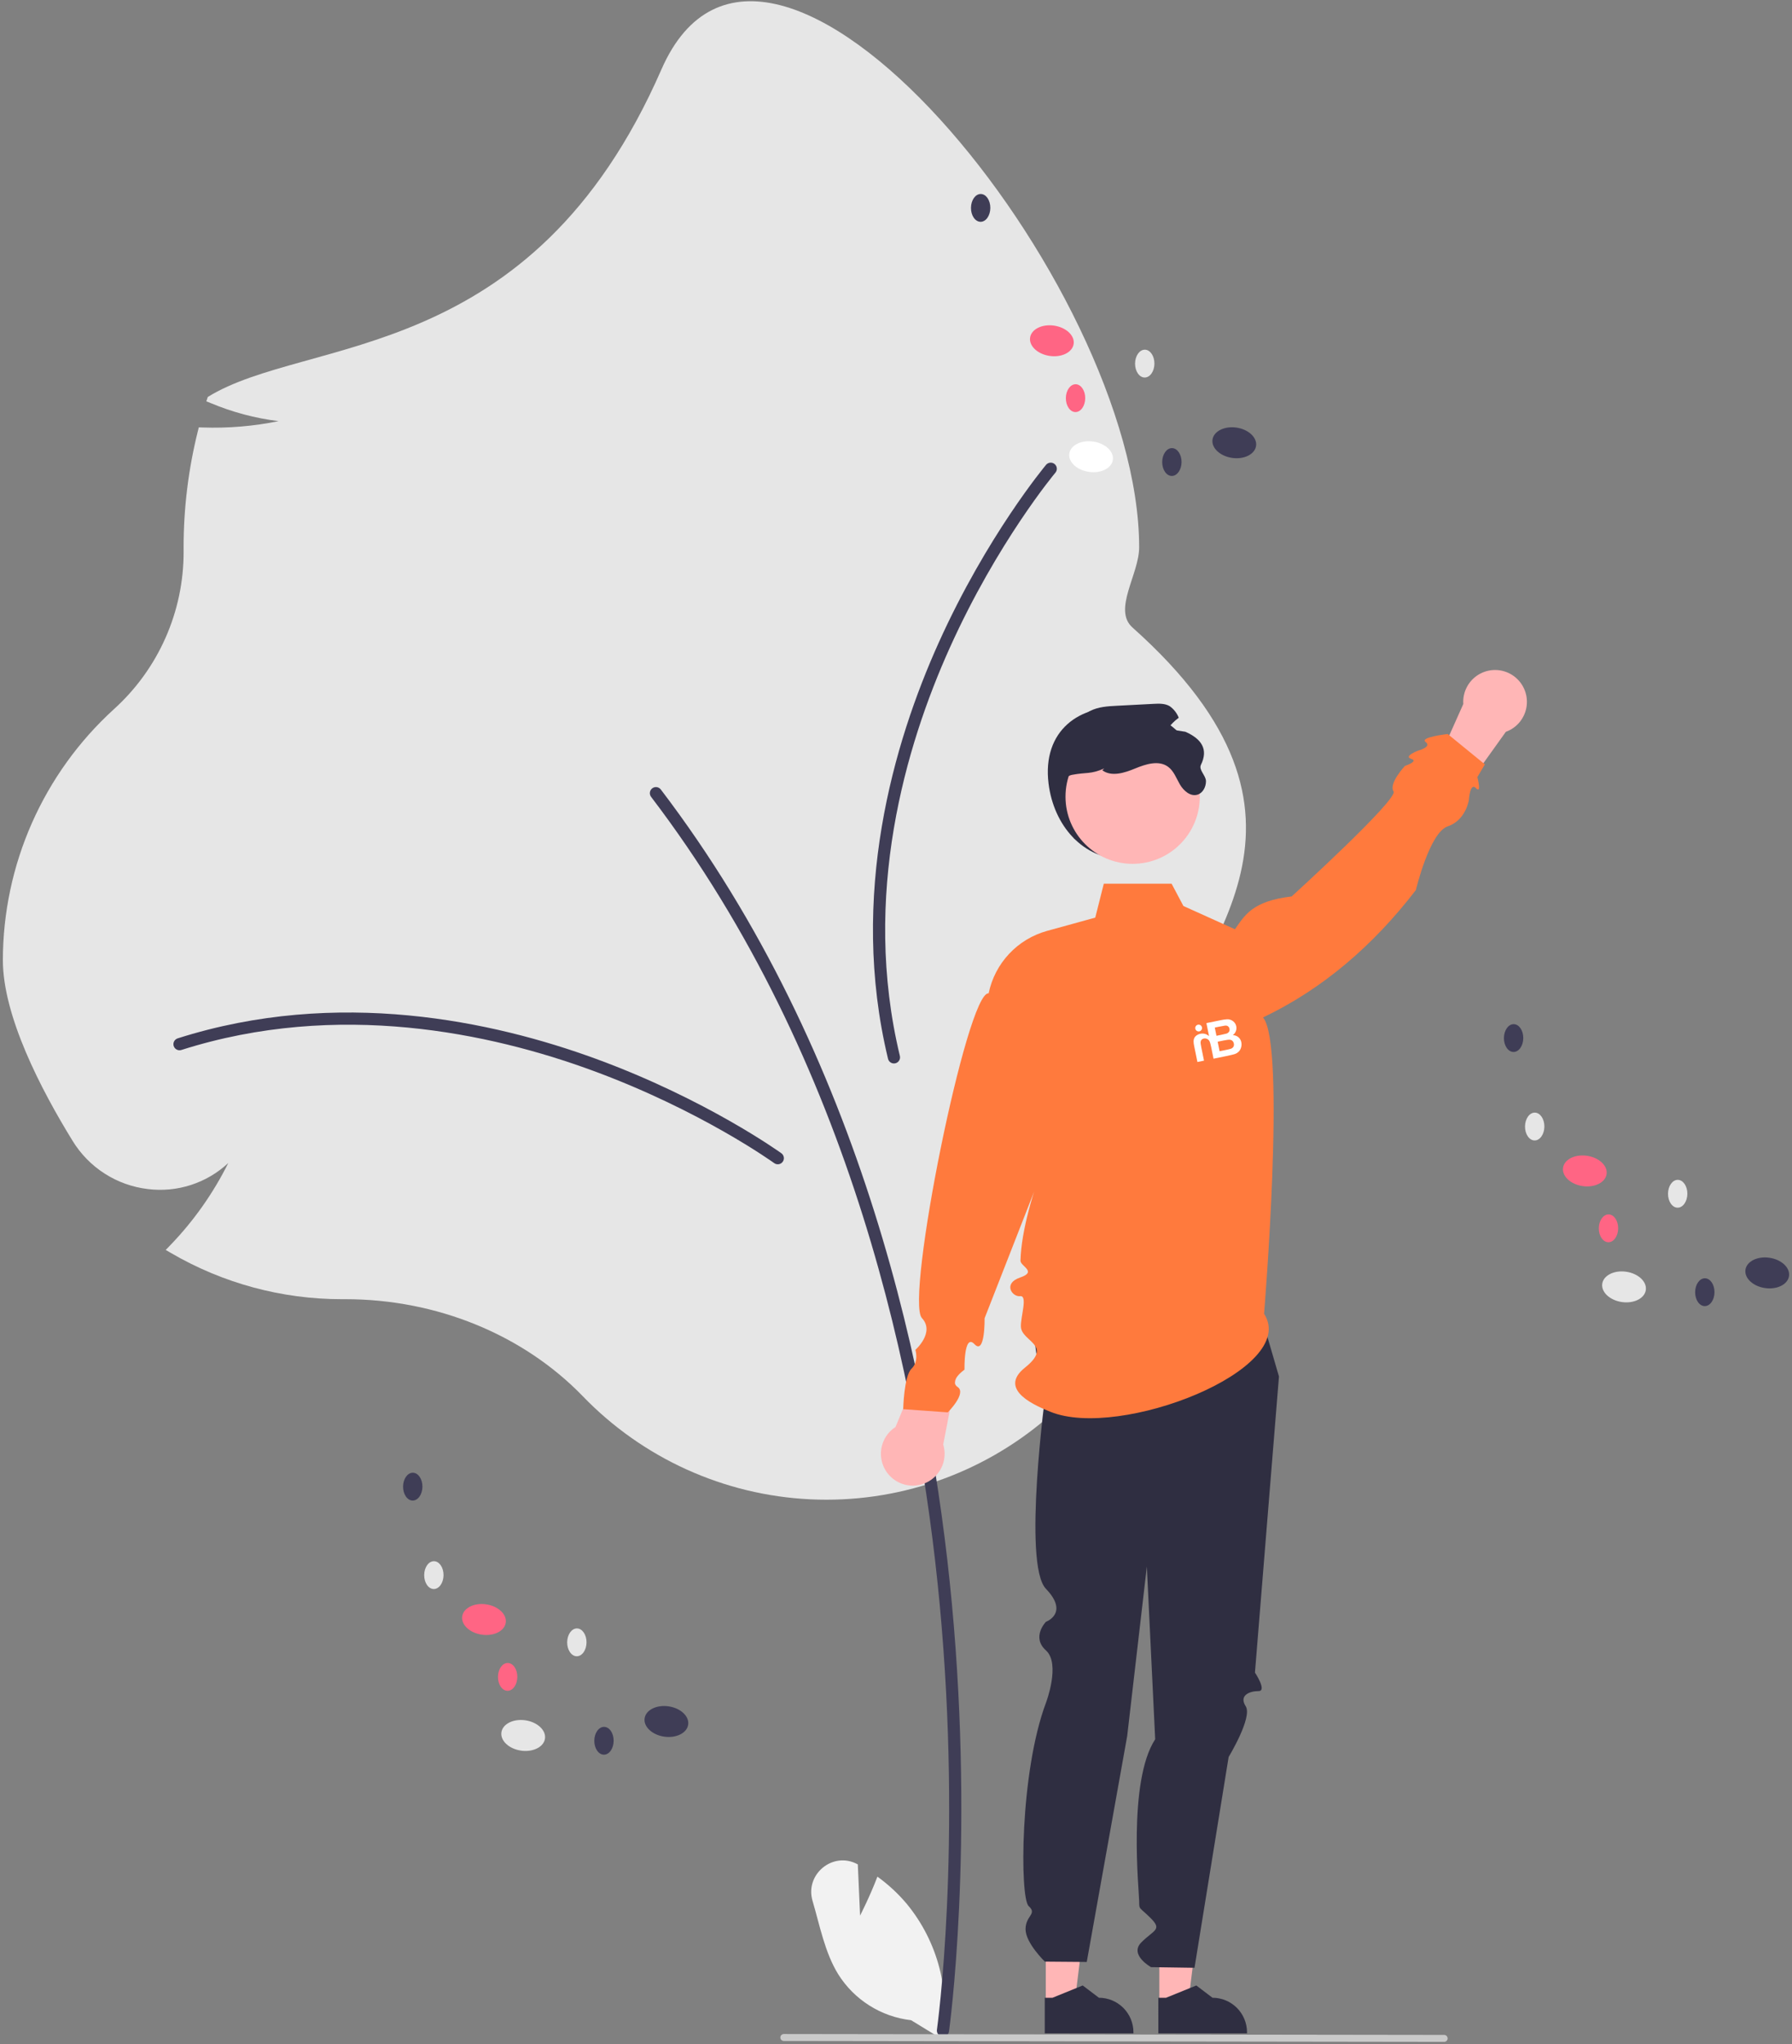 <svg width="527" height="601" viewBox="0 0 527 601" fill="none" xmlns="http://www.w3.org/2000/svg">
<rect x="0" y="0" width="527" height="601" fill="#808080" stroke="none"/>
<g clip-path="url(#clip0_10_195)">
<path d="M252.937 563.235L252.268 548.182C252.198 548.145 252.128 548.108 252.059 548.072C244.885 544.308 236.663 551.122 238.954 558.892C241.11 566.203 242.559 574.085 246.505 580.485C248.837 584.202 251.975 587.346 255.687 589.686C259.399 592.025 263.59 593.499 267.949 593.999L277.064 599.579C278.314 592.607 278.038 585.447 276.255 578.591C274.472 571.736 271.224 565.349 266.735 559.87C264.186 556.822 261.263 554.106 258.036 551.788C255.853 557.543 252.937 563.235 252.937 563.235Z" fill="#F2F2F2"/>
<path d="M171.337 410.471C153.79 392.375 128.362 381.997 101.573 381.997L100.54 381.999C82.894 382.006 65.564 377.326 50.321 368.437L48.735 367.513L50.012 366.197C56.929 359.041 62.704 350.865 67.136 341.954C63.988 344.888 60.234 347.095 56.139 348.418C52.045 349.741 47.709 350.147 43.44 349.609C38.932 349.071 34.605 347.52 30.783 345.072C26.96 342.624 23.742 339.342 21.369 335.472C12.006 320.28 0.845 298.724 0.845 282.303C0.859 268.423 3.766 254.698 9.378 242.003C14.991 229.308 23.187 217.922 33.444 208.57C39.938 202.715 45.124 195.557 48.666 187.563C52.208 179.568 54.025 170.918 53.999 162.174L53.994 160.93C53.992 149.419 55.399 137.95 58.182 126.781L58.465 125.653L59.626 125.693C67.109 125.948 74.597 125.321 81.934 123.825C75.052 122.98 68.319 121.19 61.927 118.503L60.679 117.998L61.102 116.719C90.309 98.636 156.235 108 194.501 20.45C225.53 -50.541 335.008 83.469 335.008 160.93C335.008 168.834 327.186 179.279 333.042 184.503C396.342 240.976 352.666 277.24 338.895 313.73C335.628 322.387 342.712 331.892 342.712 341.258C342.712 342.848 342.672 344.488 342.592 346.134L342.47 348.665L340.359 347.261C336.184 344.526 332.314 341.351 328.814 337.791C332.445 346.145 334.155 355.207 333.821 364.309C333.487 373.411 331.115 382.323 326.882 390.388C320.248 402.908 313.831 411.872 307.807 417.028C288.512 433.54 263.638 442.058 238.271 440.839C212.904 439.62 188.961 428.757 171.337 410.471Z" fill="#E6E6E6"/>
<path d="M277.316 598.836C277.747 598.836 278.164 598.68 278.489 598.397C278.815 598.114 279.028 597.723 279.088 597.296C279.165 596.761 286.626 542.95 279.925 471.434C273.736 405.388 253.863 310.257 194.331 232.128C194.188 231.94 194.01 231.783 193.807 231.664C193.603 231.545 193.378 231.468 193.145 231.436C192.911 231.404 192.674 231.419 192.446 231.479C192.218 231.539 192.004 231.644 191.817 231.787C191.629 231.93 191.472 232.108 191.353 232.312C191.235 232.515 191.158 232.74 191.127 232.974C191.095 233.208 191.11 233.445 191.171 233.673C191.231 233.901 191.336 234.114 191.479 234.301C250.497 311.756 270.21 406.188 276.354 471.769C283.016 542.869 275.614 596.259 275.538 596.79C275.502 597.045 275.521 597.304 275.594 597.55C275.667 597.797 275.792 598.025 275.96 598.219C276.129 598.413 276.337 598.568 276.571 598.675C276.805 598.781 277.059 598.836 277.316 598.836Z" fill="#3F3D56"/>
<path d="M228.734 342.333C229.113 342.333 229.482 342.213 229.788 341.991C230.095 341.769 230.323 341.455 230.44 341.095C230.557 340.735 230.558 340.347 230.441 339.986C230.324 339.626 230.096 339.312 229.789 339.089C229.573 338.932 207.795 323.24 175.236 311.319C145.138 300.3 99.369 290.31 52.252 305.306C52.027 305.377 51.818 305.492 51.638 305.644C51.458 305.796 51.309 305.981 51.201 306.191C51.092 306.4 51.026 306.628 51.006 306.863C50.986 307.098 51.013 307.335 51.084 307.559C51.156 307.784 51.271 307.992 51.423 308.172C51.575 308.352 51.761 308.5 51.97 308.608C52.179 308.717 52.408 308.782 52.643 308.802C52.878 308.822 53.114 308.795 53.339 308.723C99.491 294.035 144.43 303.859 174.003 314.686C206.097 326.437 227.469 341.836 227.681 341.99C227.987 342.213 228.356 342.333 228.734 342.333Z" fill="#3F3D56"/>
<path d="M310.793 137.955C310.82 137.577 310.728 137.2 310.528 136.878C310.328 136.557 310.032 136.306 309.681 136.163C309.33 136.021 308.943 135.993 308.575 136.083C308.208 136.174 307.878 136.379 307.634 136.668C307.462 136.872 290.242 157.464 276.007 189.08C262.849 218.306 249.589 263.237 261.153 311.312C261.264 311.774 261.555 312.174 261.96 312.422C262.366 312.67 262.853 312.747 263.315 312.636C263.778 312.525 264.177 312.234 264.425 311.829C264.673 311.423 264.75 310.936 264.639 310.474C253.313 263.383 266.348 219.268 279.277 190.552C293.309 159.388 310.206 139.18 310.375 138.98C310.62 138.691 310.766 138.332 310.793 137.955Z" fill="#3F3D56"/>
<path d="M308.366 230.404C309.879 242.609 318.336 252.672 330.634 252.672C336.54 252.672 342.204 250.326 346.38 246.15C350.556 241.974 352.902 236.31 352.902 230.404C352.902 218.106 342.88 209.273 330.634 208.136C317.641 206.929 306.424 214.734 308.366 230.404Z" fill="#2F2E41"/>
<path d="M340.948 589.028L349.428 589.027L353.461 556.319L340.946 556.32L340.948 589.028Z" fill="#FFB6B6"/>
<path d="M340.65 597.874L366.726 597.873V597.543C366.726 594.852 365.657 592.27 363.753 590.367C361.85 588.463 359.268 587.394 356.577 587.394L351.813 583.78L342.926 587.394L340.649 587.394L340.65 597.874Z" fill="#2F2E41"/>
<path d="M307.546 589.028L316.026 589.027L320.06 556.319L307.544 556.32L307.546 589.028Z" fill="#FFB6B6"/>
<path d="M307.248 597.874L333.324 597.873V597.543C333.324 594.852 332.255 592.27 330.351 590.367C328.448 588.463 325.867 587.394 323.175 587.394L318.411 583.78L309.524 587.394L307.248 587.394L307.248 597.874Z" fill="#2F2E41"/>
<path d="M370.129 384.171L376.124 404.726L369.061 491.781C369.061 491.781 372.698 497.224 370.129 497.224C367.56 497.224 364.265 498.431 366.341 501.681C368.416 504.932 361.322 516.602 361.322 516.602L351.287 578.587L338.501 578.398C338.501 578.398 332 574.777 335.648 571.115C339.297 567.453 341.866 567.453 338.44 564.027C335.014 560.601 335.014 561.633 335.014 558.976C335.014 556.319 331.582 523.848 339.722 511.392L337.269 460.608L331.492 510.421L319.598 576.874L307.281 576.773C307.281 576.773 301.591 571.289 301.602 567.23C301.612 563.171 305.117 562.834 302.508 560.433C299.9 558.032 299.9 521.15 307.608 500.649C307.608 500.649 311.968 489.195 307.598 485.27C303.228 481.345 307.592 476.854 307.592 476.854C307.592 476.854 314.514 474.352 307.586 467.143C300.658 459.934 307.549 408.948 307.549 408.948C307.549 408.948 299.975 388.366 307.646 380.274C315.316 372.181 370.129 384.171 370.129 384.171Z" fill="#2F2E41"/>
<path d="M263.351 419.586L274.047 393.736L282.475 398.418L277.385 424.714C277.895 426.379 277.93 428.155 277.486 429.839C277.042 431.524 276.137 433.051 274.873 434.25C273.609 435.449 272.035 436.271 270.329 436.624C268.623 436.977 266.852 436.848 265.216 436.25C263.58 435.652 262.142 434.609 261.066 433.24C259.99 431.87 259.317 430.227 259.123 428.495C258.929 426.764 259.222 425.013 259.969 423.439C260.716 421.865 261.887 420.53 263.351 419.586Z" fill="#FFB6B6"/>
<path d="M442.842 215.175L426.566 237.928L419.419 231.459L430.334 207C430.215 205.262 430.583 203.525 431.397 201.985C432.211 200.444 433.439 199.162 434.942 198.281C436.445 197.4 438.164 196.956 439.906 196.998C441.647 197.041 443.342 197.568 444.801 198.521C446.259 199.474 447.423 200.815 448.161 202.393C448.899 203.972 449.182 205.724 448.978 207.454C448.775 209.185 448.093 210.824 447.009 212.188C445.924 213.551 444.482 214.586 442.842 215.175Z" fill="#FFB6B6"/>
<path d="M371.744 386.279C382.3 402.653 329.237 423.432 308.876 415.09C305.311 413.629 293.047 408.804 301.43 402.115C309.813 395.426 300.458 394.484 300.237 390.13C300.089 387.219 302.343 380.832 299.991 381.106C297.64 381.38 294.887 377.354 300.009 375.621C305.131 373.889 300.064 372.309 300.109 370.664C300.598 352.717 314.369 324.17 314.369 324.17L289.556 387.596C289.556 387.596 289.739 398.57 286.575 395.216C283.411 391.863 283.641 402.716 283.641 402.716C283.641 402.716 278.936 406 281.642 407.827C284.347 409.654 278.729 415.273 278.729 415.273L265.62 414.336C265.62 414.336 265.825 404.598 268.063 402.444C270.302 400.291 269.202 396.902 269.202 396.902C269.202 396.902 275.03 391.743 271.123 387.554C266.098 382.167 284.419 291.177 290.741 292.078C291.635 287.728 293.714 283.71 296.75 280.467C299.785 277.225 303.657 274.885 307.939 273.706L322.098 269.807L324.612 259.832H344.549L348.022 266.387L363.18 273.227C366.035 269.198 368.168 264.953 379.859 263.577C379.859 263.577 411.362 234.915 409.824 232.676C408.286 230.438 413.169 225.199 413.169 225.199C413.169 225.199 417.34 223.834 414.987 223.105C412.633 222.376 417.081 220.691 417.081 220.691C417.081 220.691 421.201 219.609 419.258 218.183C417.315 216.758 425.743 215.821 425.743 215.821L436.677 224.743L434.467 228.49C434.467 228.49 435.814 233.593 434.056 231.73C432.297 229.867 431.966 235.273 431.966 235.273C431.966 235.273 431.068 241.193 425.743 242.977C420.417 244.76 416.379 261.705 416.379 261.705C403.819 278.035 388.997 290.774 371.432 299.16C378.277 307.018 371.744 386.279 371.744 386.279Z" fill="#FF7A3D"/>
<path d="M333.096 253.994C344.001 253.994 352.842 245.153 352.842 234.248C352.842 223.342 344.001 214.502 333.096 214.502C322.19 214.502 313.349 223.342 313.349 234.248C313.349 245.153 322.19 253.994 333.096 253.994Z" fill="#FFB6B6"/>
<path d="M312.649 236.399C313.274 240.69 316.931 246.676 316.075 246.676C315.218 246.676 309.129 228.988 315.218 227.834C319.635 226.998 320.622 227.732 324.75 225.942L324.168 226.49C326.9 228.477 330.703 227.252 333.82 225.959C336.946 224.674 340.74 223.449 343.481 225.428C345.203 226.67 345.931 228.828 347.001 230.661C348.072 232.502 350.05 234.241 352.088 233.675C353.724 233.222 354.666 231.389 354.658 229.693C354.649 227.997 352.441 226.384 353.185 224.863C355.389 220.354 353.407 217.281 348.603 215.159C346.856 214.893 345.108 214.622 343.361 214.345C344.277 213.077 345.387 211.961 346.65 211.039C346.116 209.671 345.193 208.489 343.995 207.639C342.599 206.808 340.869 206.868 339.25 206.954C335.636 207.142 332.025 207.331 328.416 207.519C325.744 207.656 322.978 207.819 320.588 209.044C317.608 210.577 315.655 213.566 314.233 216.606C311.047 223.441 311.552 228.939 312.649 236.399Z" fill="#2F2E41"/>
<path d="M230.506 600.099L424.707 600.362C424.978 600.362 425.237 600.255 425.428 600.063C425.619 599.872 425.727 599.613 425.727 599.342C425.727 599.072 425.619 598.812 425.428 598.621C425.237 598.43 424.978 598.322 424.707 598.322L230.506 598.059C230.235 598.059 229.976 598.167 229.784 598.358C229.593 598.549 229.486 598.809 229.486 599.079C229.486 599.349 229.593 599.609 229.784 599.8C229.976 599.991 230.235 600.099 230.506 600.099Z" fill="#CACACA"/>
<path d="M160.268 511.206C160.626 508.746 158.049 506.334 154.511 505.819C150.974 505.304 147.817 506.882 147.459 509.343C147.101 511.803 149.678 514.215 153.215 514.73C156.752 515.244 159.91 513.667 160.268 511.206Z" fill="#E6E6E6"/>
<path d="M202.381 507.097C202.739 504.636 200.162 502.224 196.625 501.71C193.088 501.195 189.93 502.773 189.572 505.233C189.214 507.694 191.791 510.106 195.328 510.62C198.865 511.135 202.023 509.557 202.381 507.097Z" fill="#3F3D56"/>
<path d="M148.736 477.112C149.094 474.652 146.517 472.24 142.98 471.725C139.442 471.21 136.285 472.788 135.927 475.249C135.569 477.709 138.146 480.121 141.683 480.636C145.22 481.15 148.378 479.573 148.736 477.112Z" fill="#FF6584"/>
<path d="M130.437 463.147C130.454 460.888 129.194 459.047 127.622 459.035C126.051 459.023 124.763 460.845 124.746 463.104C124.729 465.363 125.989 467.204 127.56 467.216C129.132 467.227 130.42 465.406 130.437 463.147Z" fill="#E6E6E6"/>
<path d="M124.231 437.135C124.248 434.876 122.988 433.035 121.417 433.023C119.845 433.011 118.557 434.833 118.54 437.092C118.523 439.351 119.783 441.192 121.355 441.204C122.926 441.215 124.214 439.394 124.231 437.135Z" fill="#3F3D56"/>
<path d="M172.488 482.914C172.505 480.655 171.245 478.814 169.674 478.802C168.102 478.791 166.814 480.612 166.797 482.871C166.78 485.13 168.04 486.971 169.612 486.983C171.183 486.995 172.471 485.173 172.488 482.914Z" fill="#E6E6E6"/>
<path d="M152.137 493.075C152.154 490.816 150.894 488.975 149.323 488.964C147.751 488.952 146.464 490.773 146.446 493.032C146.429 495.291 147.689 497.132 149.261 497.144C150.832 497.156 152.12 495.334 152.137 493.075Z" fill="#FF6584"/>
<path d="M180.466 511.855C180.483 509.596 179.223 507.756 177.652 507.744C176.081 507.732 174.793 509.553 174.776 511.812C174.759 514.071 176.019 515.912 177.59 515.924C179.162 515.936 180.449 514.114 180.466 511.855Z" fill="#3F3D56"/>
<path d="M484.008 379.312C484.366 376.851 481.789 374.439 478.252 373.925C474.715 373.41 471.557 374.988 471.199 377.448C470.841 379.909 473.418 382.321 476.955 382.835C480.493 383.35 483.65 381.773 484.008 379.312Z" fill="#E6E6E6"/>
<path d="M526.121 375.203C526.479 372.742 523.902 370.33 520.365 369.816C516.828 369.301 513.67 370.878 513.312 373.339C512.954 375.8 515.532 378.211 519.069 378.726C522.606 379.241 525.763 377.663 526.121 375.203Z" fill="#3F3D56"/>
<path d="M472.476 345.218C472.834 342.757 470.256 340.346 466.719 339.831C463.182 339.316 460.025 340.894 459.667 343.354C459.309 345.815 461.886 348.227 465.423 348.742C468.96 349.256 472.118 347.679 472.476 345.218Z" fill="#FF6584"/>
<path d="M454.177 331.253C454.194 328.994 452.934 327.153 451.363 327.141C449.791 327.129 448.503 328.951 448.486 331.21C448.469 333.469 449.729 335.309 451.301 335.321C452.872 335.333 454.16 333.512 454.177 331.253Z" fill="#E6E6E6"/>
<path d="M447.971 305.241C447.988 302.982 446.728 301.141 445.157 301.129C443.586 301.117 442.298 302.939 442.281 305.198C442.264 307.457 443.524 309.297 445.095 309.309C446.667 309.321 447.954 307.5 447.971 305.241Z" fill="#3F3D56"/>
<path d="M496.229 351.02C496.246 348.761 494.986 346.92 493.414 346.908C491.843 346.896 490.555 348.718 490.538 350.977C490.521 353.236 491.781 355.077 493.352 355.089C494.924 355.1 496.211 353.279 496.229 351.02Z" fill="#E6E6E6"/>
<path d="M475.878 361.181C475.895 358.922 474.635 357.081 473.063 357.069C471.492 357.057 470.204 358.879 470.187 361.138C470.17 363.397 471.43 365.238 473.001 365.25C474.573 365.261 475.86 363.44 475.878 361.181Z" fill="#FF6584"/>
<path d="M504.207 379.961C504.224 377.702 502.964 375.861 501.392 375.849C499.821 375.838 498.533 377.659 498.516 379.918C498.499 382.177 499.759 384.018 501.331 384.03C502.902 384.042 504.19 382.22 504.207 379.961Z" fill="#3F3D56"/>
<path d="M327.277 135.222C327.635 132.761 325.058 130.349 321.52 129.835C317.983 129.32 314.826 130.898 314.468 133.358C314.11 135.819 316.687 138.231 320.224 138.745C323.761 139.26 326.919 137.683 327.277 135.222Z" fill="white"/>
<path d="M369.39 131.113C369.748 128.652 367.171 126.24 363.634 125.725C360.097 125.211 356.939 126.788 356.581 129.249C356.223 131.71 358.8 134.121 362.337 134.636C365.874 135.151 369.032 133.573 369.39 131.113Z" fill="#3F3D56"/>
<path d="M315.745 101.128C316.103 98.667 313.526 96.255 309.989 95.741C306.451 95.226 303.294 96.804 302.936 99.264C302.578 101.725 305.155 104.137 308.692 104.652C312.229 105.166 315.387 103.589 315.745 101.128Z" fill="#FF6584"/>
<path d="M297.446 87.163C297.463 84.904 296.203 83.063 294.631 83.051C293.06 83.039 291.772 84.861 291.755 87.12C291.738 89.379 292.998 91.219 294.569 91.231C296.141 91.243 297.428 89.421 297.446 87.163Z" fill="#E6E6E6"/>
<path d="M291.24 61.151C291.257 58.892 289.997 57.051 288.425 57.039C286.854 57.027 285.566 58.849 285.549 61.108C285.532 63.367 286.792 65.207 288.364 65.219C289.935 65.231 291.223 63.41 291.24 61.151Z" fill="#3F3D56"/>
<path d="M339.497 106.93C339.514 104.671 338.254 102.83 336.683 102.818C335.111 102.806 333.824 104.628 333.806 106.887C333.789 109.146 335.049 110.987 336.621 110.999C338.192 111.01 339.48 109.189 339.497 106.93Z" fill="#E6E6E6"/>
<path d="M319.146 117.091C319.163 114.832 317.903 112.991 316.332 112.979C314.76 112.967 313.473 114.789 313.455 117.048C313.438 119.307 314.698 121.148 316.27 121.16C317.841 121.171 319.129 119.35 319.146 117.091Z" fill="#FF6584"/>
<path d="M347.475 135.871C347.492 133.612 346.232 131.771 344.661 131.759C343.09 131.748 341.802 133.569 341.785 135.828C341.768 138.087 343.028 139.928 344.599 139.94C346.171 139.952 347.458 138.13 347.475 135.871Z" fill="#3F3D56"/>
<path d="M364.224 304.991C363.79 304.614 363.236 304.397 362.561 304.342C362.959 304.057 363.266 303.662 363.445 303.206C363.624 302.751 363.667 302.253 363.569 301.773C363.487 301.342 363.289 300.942 362.998 300.614C362.731 300.308 362.397 300.066 362.023 299.907C361.649 299.747 361.243 299.675 360.837 299.695C360.207 299.738 359.581 299.83 358.965 299.969L354.785 300.821L355.563 304.638C354.785 303.998 353.937 303.772 353.02 303.959C352.615 304.036 352.231 304.2 351.895 304.438C351.605 304.634 351.371 304.902 351.216 305.216C351.084 305.506 351.014 305.821 351.009 306.14C351.017 306.604 351.073 307.066 351.176 307.519L352.141 312.254L354.08 311.859L353.287 307.97C353.119 307.148 353.052 306.607 353.086 306.348C353.108 306.105 353.21 305.875 353.376 305.696C353.542 305.517 353.764 305.398 354.005 305.359C354.328 305.289 354.666 305.325 354.967 305.462C355.268 305.593 355.516 305.822 355.672 306.111C355.836 306.407 356.004 306.98 356.178 307.831L356.881 311.283L360.474 310.55C361.818 310.266 362.662 310.069 363.007 309.96C363.505 309.814 363.958 309.544 364.322 309.175C364.655 308.82 364.892 308.385 365.009 307.913C365.137 307.438 365.153 306.94 365.056 306.457C364.952 305.889 364.659 305.372 364.224 304.991ZM357.25 302.132L358.46 301.885C359.454 301.682 360.058 301.572 360.272 301.552C360.633 301.523 360.923 301.591 361.143 301.758C361.372 301.94 361.525 302.202 361.571 302.492C361.608 302.64 361.614 302.795 361.59 302.947C361.565 303.098 361.51 303.243 361.427 303.372C361.239 303.638 360.965 303.832 360.651 303.921C360.456 303.985 359.945 304.101 359.119 304.27L357.743 304.55L357.25 302.132ZM362.74 307.756C362.584 308.021 362.343 308.224 362.055 308.331C361.859 308.416 361.381 308.536 360.62 308.69L358.667 309.088L358.097 306.291L359.799 305.944C360.759 305.749 361.393 305.672 361.699 305.713C361.982 305.743 362.248 305.864 362.457 306.057C362.661 306.261 362.798 306.524 362.847 306.809C362.932 307.127 362.894 307.465 362.74 307.756Z" fill="white"/>
<path d="M352.703 303.249C353.244 303.139 353.594 302.611 353.483 302.07C353.373 301.528 352.845 301.179 352.304 301.289C351.762 301.4 351.413 301.928 351.523 302.469C351.634 303.01 352.162 303.36 352.703 303.249Z" fill="white"/>
</g>
<defs>
<clipPath id="clip0_10_195">
<rect width="525.31" height="600" fill="white" transform="translate(0.845 0.362)"/>
</clipPath>
</defs>
</svg>
